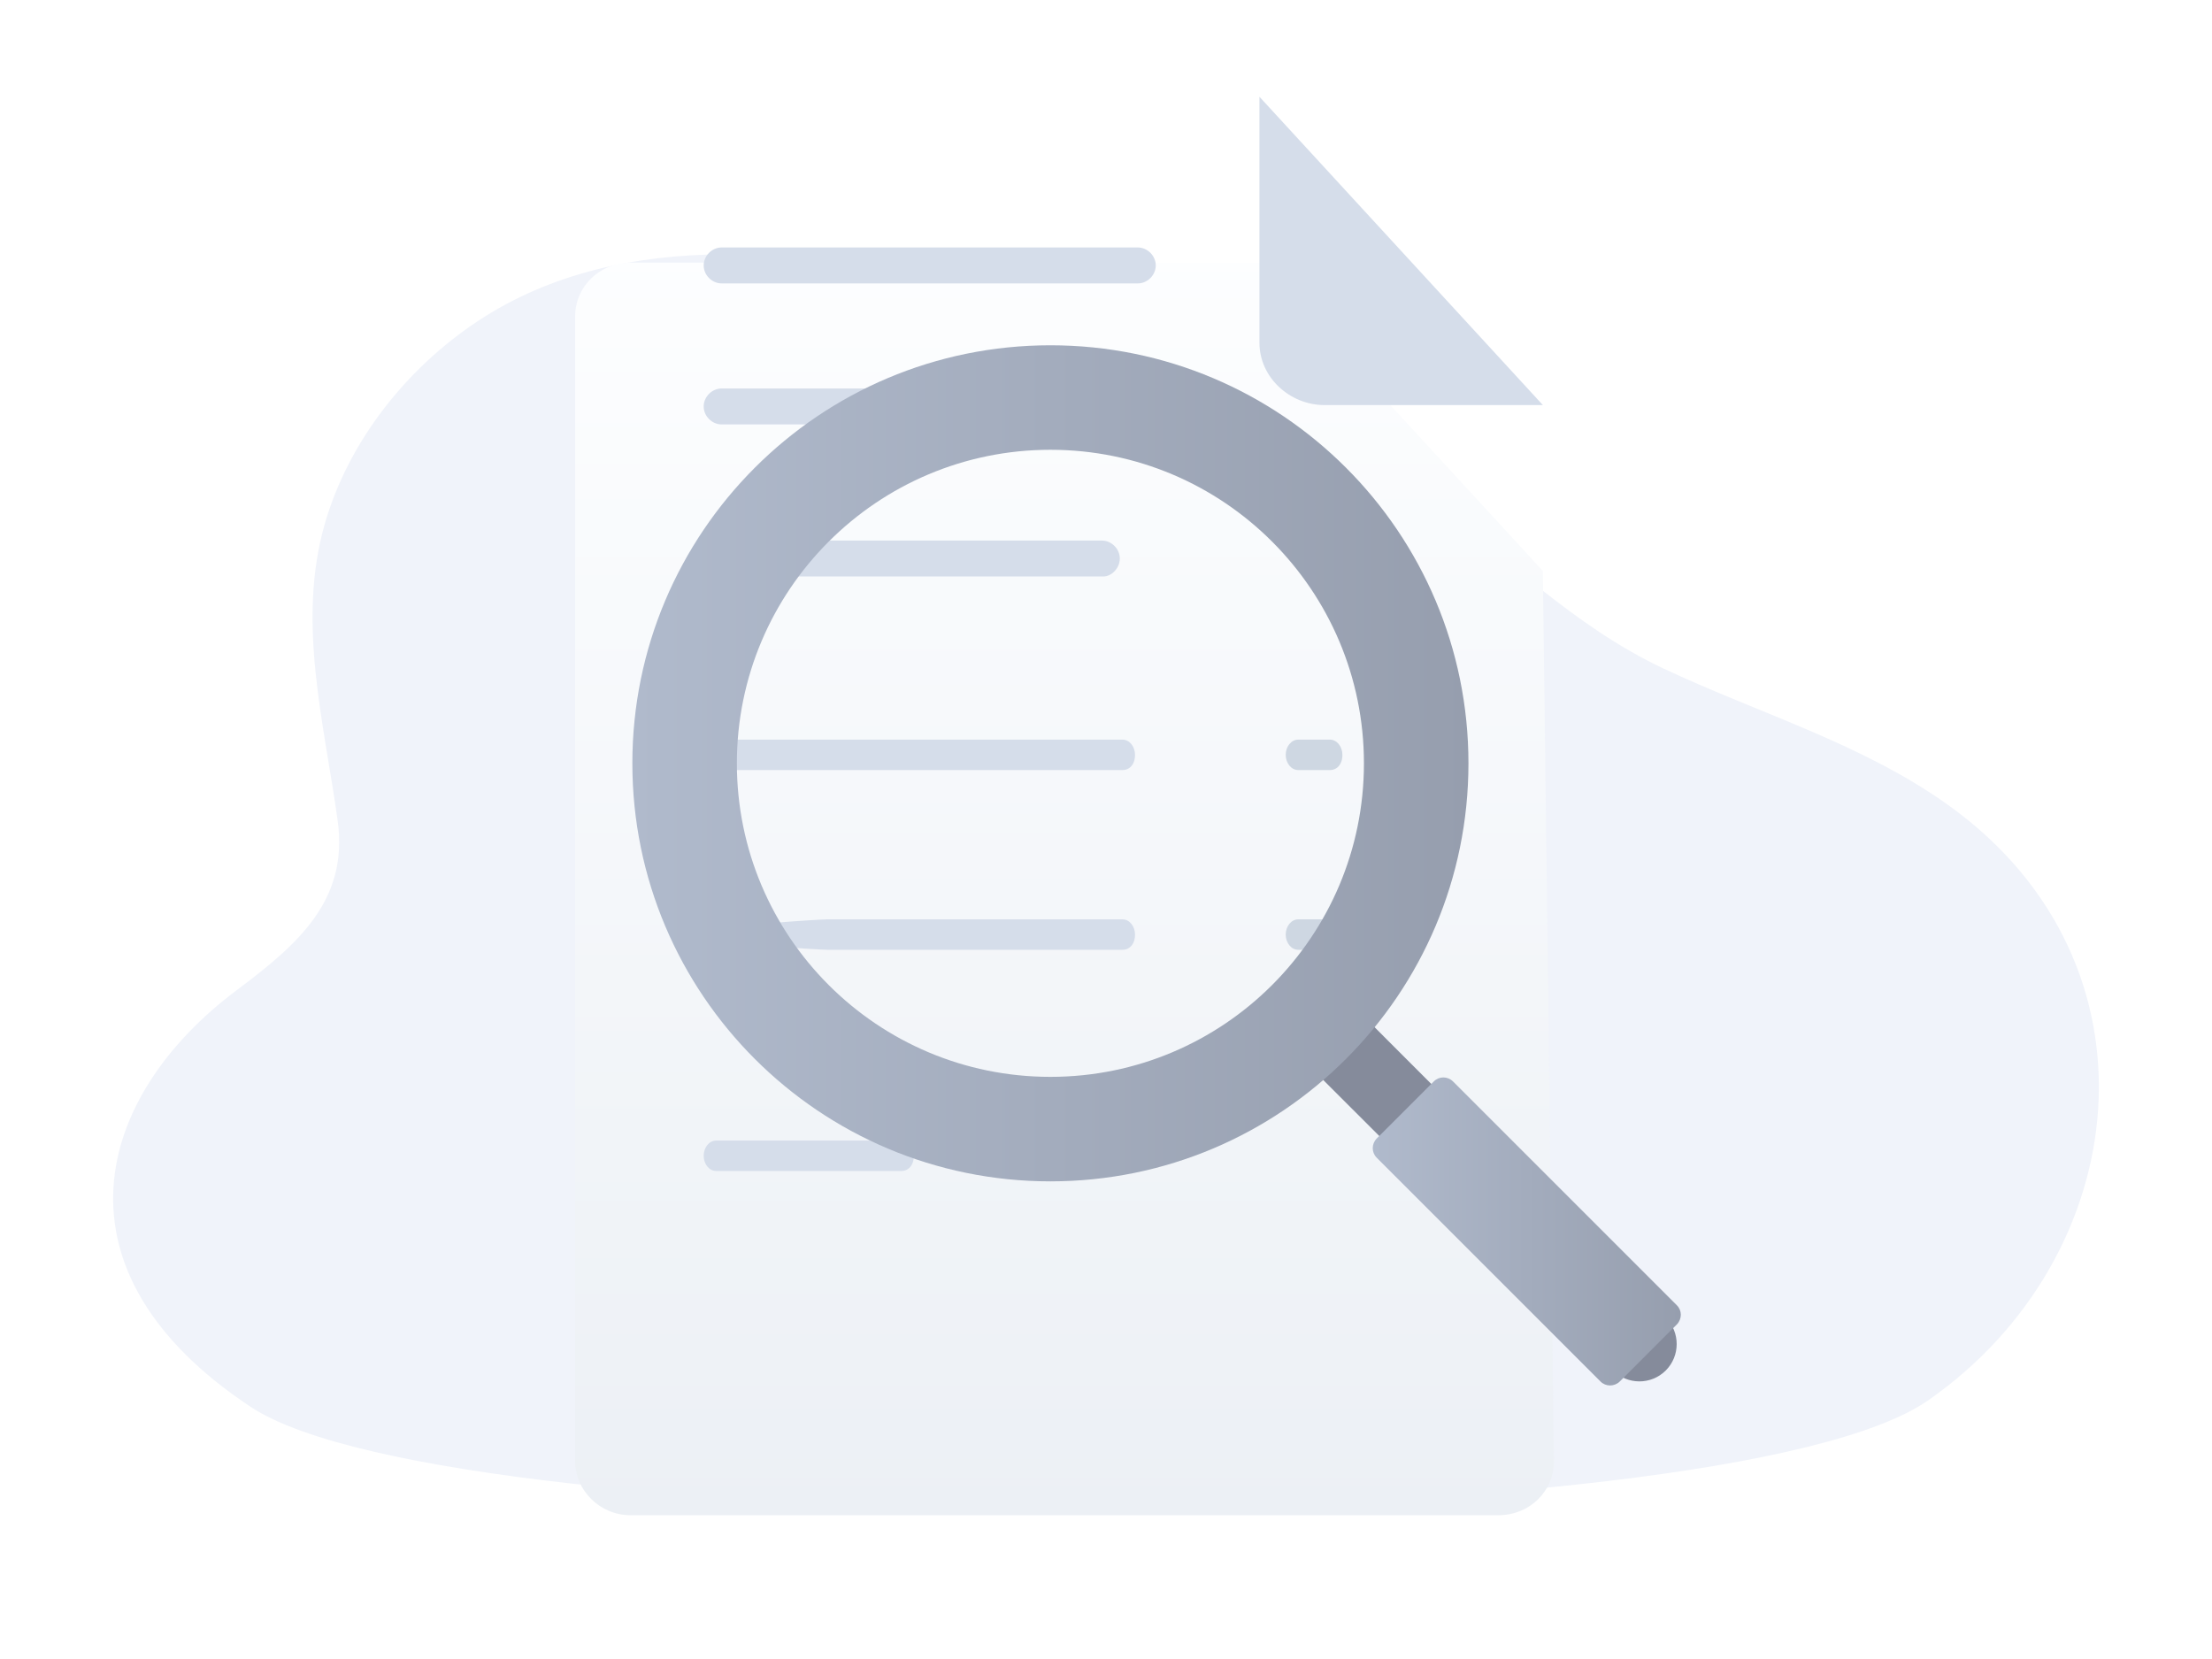 <svg fill="none" xmlns="http://www.w3.org/2000/svg" viewBox="0 0 160 120" class="design-iconfont">
  <g clip-path="url(#k0x0o5ctm__clip0_20010373_368171)">
    <path d="M140.969 58.267C134.715 53.781 127.225 51.606 120.325 48.357C113.692 45.233 108.975 40.204 103.038 36.068C93.343 29.305 82.134 24.231 70.727 21.134C59.194 18.004 45.099 16.27 34.588 23.208C29.417 26.621 25.21 31.915 23.492 37.893C21.451 45.007 23.447 52.273 24.427 59.381C25.221 65.155 21.502 68.342 17.119 71.624C6.857 79.309 3.278 91.926 18.139 101.768C32.999 111.609 124.572 111.659 139.461 101.297C154.35 90.934 156.884 69.698 140.969 58.267Z" fill="#F0F3FA"/>
    <g filter="url(#k0x0o5ctm__filter0_d_20010373_368171)">
      <path d="M111.6 29.3L112.4 93.7C112.4 95.9 110.6 97.6 108.4 97.6H45.6C43.4 97.6 41.6 95.8 41.6 93.7V10.9C41.6 8.7 43.4 7 45.6 7H91.1L111.6 29.3Z" fill="url(#k0x0o5ctm__paint0_linear_20010373_368171)"/>
    </g>
    <path d="M72.2 84.7H69.9C69.4 84.7 69 84.2 69 83.6C69 83 69.4 82.5 69.9 82.5H72.2C72.7 82.5 73.1 83 73.1 83.6C73.1 84.3 72.7 84.7 72.2 84.7Z" fill="#CED7E2"/>
    <path d="M96.2 68.7H93.9C93.4 68.7 93 68.2 93 67.6C93 67 93.4 66.5 93.9 66.5H96.2C96.7 66.5 97.1 67 97.1 67.6C97.1 68.3 96.7 68.7 96.2 68.7Z" fill="#CED7E2"/>
    <path d="M96.2 55.7H93.9C93.4 55.7 93 55.2 93 54.6C93 54 93.4 53.5 93.9 53.5H96.2C96.7 53.5 97.1 54 97.1 54.6C97.1 55.3 96.7 55.7 96.2 55.7Z" fill="#CED7E2"/>
    <path d="M65.199 84.7H51.799C51.299 84.7 50.899 84.2 50.899 83.6C50.899 83 51.299 82.5 51.799 82.5H65.199C65.699 82.5 66.099 83 66.099 83.6C66.099 84.3 65.699 84.7 65.199 84.7Z" fill="#D5DDEA"/>
    <path d="M81.199 68.7H59.799C59.299 68.7 50.899 68.2 50.899 67.6C50.899 67 59.299 66.5 59.799 66.5H81.199C81.699 66.5 82.099 67 82.099 67.6C82.099 68.3 81.699 68.7 81.199 68.7Z" fill="#D5DDEA"/>
    <path d="M81.199 55.7H51.799C51.299 55.7 50.899 55.2 50.899 54.6C50.899 54 51.299 53.5 51.799 53.5H81.199C81.699 53.5 82.099 54 82.099 54.6C82.099 55.3 81.699 55.7 81.199 55.7Z" fill="#D5DDEA"/>
    <path d="M82.299 20.5H52.199C51.499 20.5 50.899 19.9 50.899 19.2C50.899 18.5 51.499 17.9 52.199 17.9H82.299C82.999 17.9 83.599 18.5 83.599 19.2C83.599 19.9 82.999 20.5 82.299 20.5Z" fill="#D5DDEA"/>
    <path d="M63.799 30.7H52.199C51.499 30.7 50.899 30.1 50.899 29.4C50.899 28.7 51.499 28.1 52.199 28.1H63.699C64.399 28.1 64.999 28.7 64.999 29.4C64.999 30.1 64.399 30.7 63.799 30.7Z" fill="#D5DDEA"/>
    <path d="M79.799 41.7H52.199C51.499 41.7 50.899 41.1 50.899 40.4C50.899 39.7 51.499 39.1 52.199 39.1H79.699C80.399 39.1 80.999 39.7 80.999 40.4C80.999 41.1 80.399 41.7 79.799 41.7Z" fill="#D5DDEA"/>
    <path d="M91.1 7V24.8C91.1 27.3 93.3 29.3 95.8 29.3H111.6" fill="#D5DDEA"/>
    <g filter="url(#k0x0o5ctm__filter1_d_20010373_368171)">
      <path d="M110.965 89.359L94.543 72.95L98.308 69.18L114.717 85.605L110.965 89.359Z" fill="#858B9B"/>
      <path d="M116.674 95.129L104.081 82.533C103.03 81.487 103.03 79.775 104.081 78.721C105.133 77.667 106.847 77.667 107.898 78.721L120.491 91.309C121.542 92.363 121.542 94.076 120.491 95.129C119.439 96.183 117.725 96.183 116.674 95.129Z" fill="#858B9B"/>
      <path d="M115.778 95.936L99.576 79.734C99.2 79.355 99.2 78.746 99.576 78.359L103.717 74.218C104.094 73.839 104.704 73.839 105.094 74.218L121.296 90.42C121.672 90.791 121.672 91.4 121.296 91.795L117.154 95.936C116.764 96.307 116.154 96.307 115.778 95.936Z" fill="url(#k0x0o5ctm__paint1_linear_20010373_368171)"/>
      <path d="M106.217 51.213C106.217 67.913 92.679 81.451 75.979 81.451C59.278 81.451 45.74 67.913 45.74 51.213C45.74 34.513 59.278 20.975 75.979 20.975C92.679 20.975 106.217 34.513 106.217 51.213ZM53.3 51.213C53.3 63.738 63.453 73.892 75.979 73.892C88.504 73.892 98.657 63.738 98.657 51.213C98.657 38.688 88.504 28.534 75.979 28.534C63.453 28.534 53.3 38.688 53.3 51.213Z" fill="url(#k0x0o5ctm__paint2_linear_20010373_368171)"/>
    </g>
  </g>
  <defs>
    <linearGradient id="k0x0o5ctm__paint0_linear_20010373_368171" x1="76.977" y1="4.901" x2="76.977" y2="98.575" gradientUnits="userSpaceOnUse">
      <stop stop-color="#FDFEFF"/>
      <stop offset=".996" stop-color="#ECF0F5"/>
    </linearGradient>
    <linearGradient id="k0x0o5ctm__paint1_linear_20010373_368171" x1="99.284" y1="85.077" x2="121.581" y2="85.077" gradientUnits="userSpaceOnUse">
      <stop stop-color="#B0BACC"/>
      <stop offset="1" stop-color="#969EAE"/>
    </linearGradient>
    <linearGradient id="k0x0o5ctm__paint2_linear_20010373_368171" x1="45.712" y1="51.225" x2="106.228" y2="51.225" gradientUnits="userSpaceOnUse">
      <stop stop-color="#B0BACC"/>
      <stop offset="1" stop-color="#969EAE"/>
    </linearGradient>
    <filter id="k0x0o5ctm__filter0_d_20010373_368171" x="29.6" y="7" width="94.8" height="114.6" filterUnits="userSpaceOnUse" color-interpolation-filters="sRGB">
      <feFlood flood-opacity="0" result="BackgroundImageFix"/>
      <feColorMatrix in="SourceAlpha" values="0 0 0 0 0 0 0 0 0 0 0 0 0 0 0 0 0 0 127 0" result="hardAlpha"/>
      <feOffset dy="12"/>
      <feGaussianBlur stdDeviation="6"/>
      <feComposite in2="hardAlpha" operator="out"/>
      <feColorMatrix values="0 0 0 0 0.396 0 0 0 0 0.478 0 0 0 0 0.576 0 0 0 0.24 0"/>
      <feBlend in2="BackgroundImageFix" result="effect1_dropShadow_20010373_368171"/>
      <feBlend in="SourceGraphic" in2="effect1_dropShadow_20010373_368171" result="shape"/>
    </filter>
    <filter id="k0x0o5ctm__filter1_d_20010373_368171" x="37.74" y="16.975" width="91.838" height="91.24" filterUnits="userSpaceOnUse" color-interpolation-filters="sRGB">
      <feFlood flood-opacity="0" result="BackgroundImageFix"/>
      <feColorMatrix in="SourceAlpha" values="0 0 0 0 0 0 0 0 0 0 0 0 0 0 0 0 0 0 127 0" result="hardAlpha"/>
      <feOffset dy="4"/>
      <feGaussianBlur stdDeviation="4"/>
      <feComposite in2="hardAlpha" operator="out"/>
      <feColorMatrix values="0 0 0 0 0.396 0 0 0 0 0.478 0 0 0 0 0.576 0 0 0 0.2 0"/>
      <feBlend in2="BackgroundImageFix" result="effect1_dropShadow_20010373_368171"/>
      <feBlend in="SourceGraphic" in2="effect1_dropShadow_20010373_368171" result="shape"/>
    </filter>
    <clipPath id="k0x0o5ctm__clip0_20010373_368171">
      <path fill="#fff" d="M0 0H160V120H0z"/>
    </clipPath>
  </defs>
</svg>
